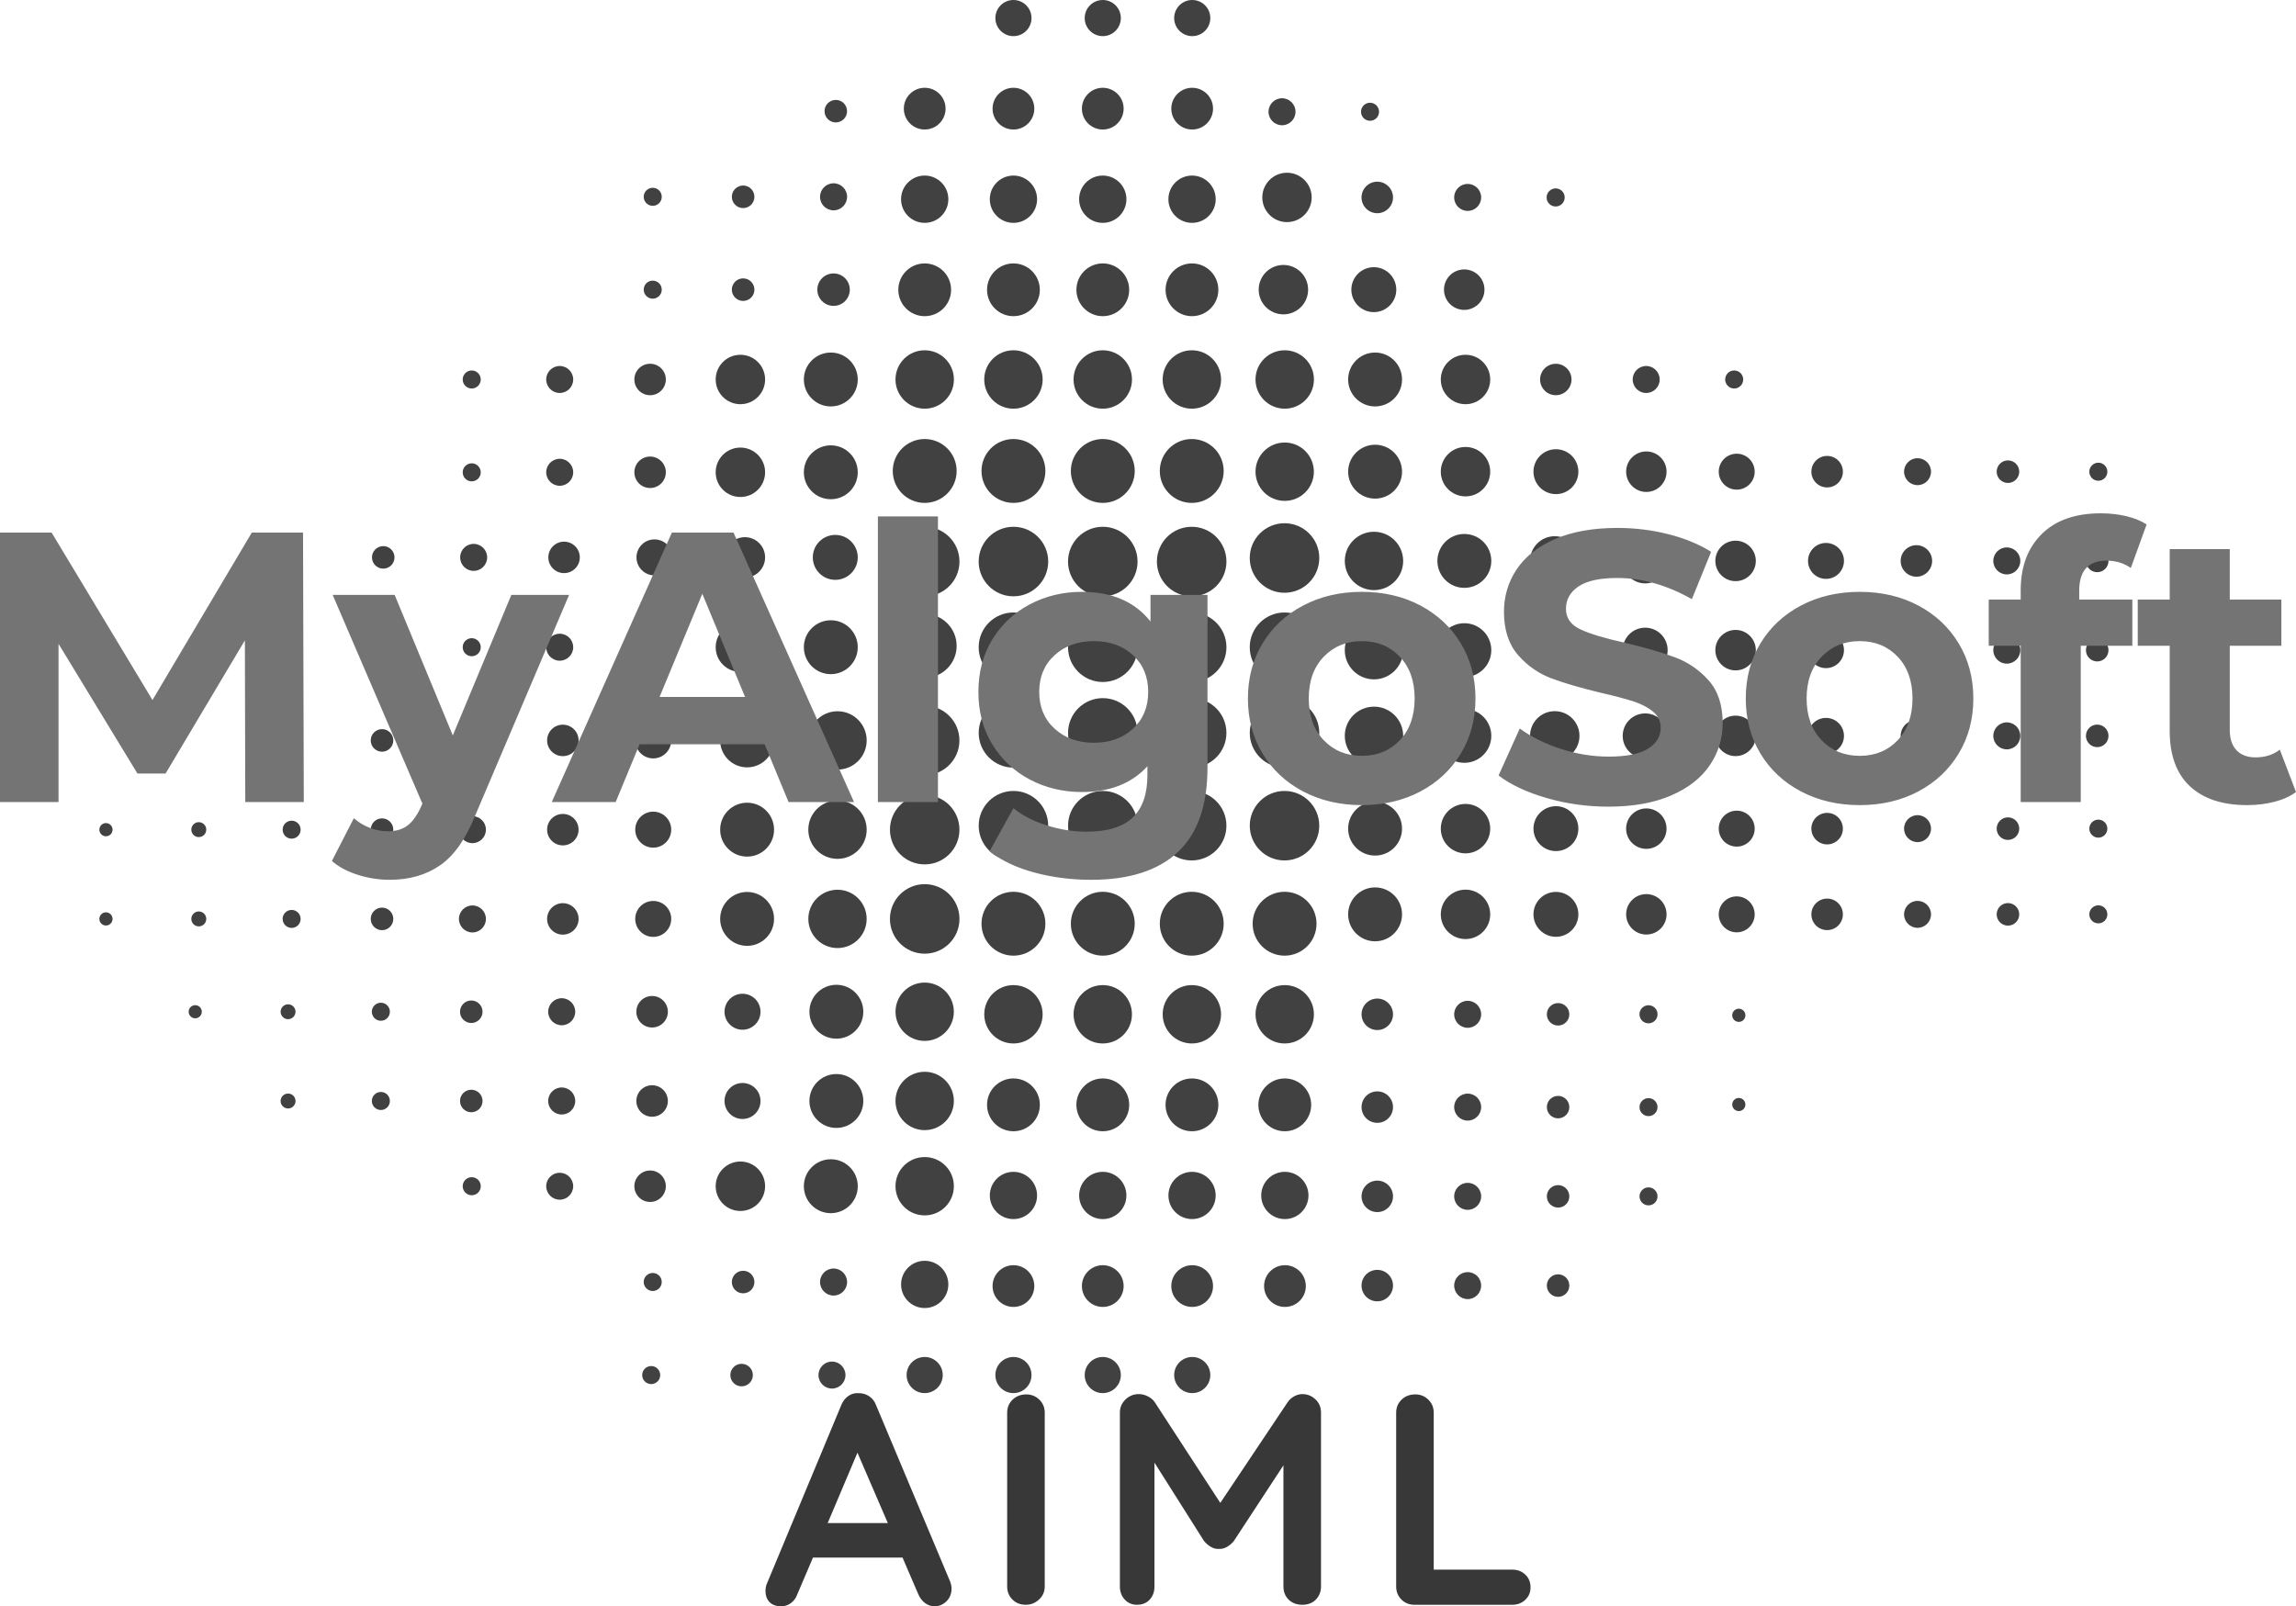 <svg viewBox="0 0 300 209.917" width="5000px" height="3498.61px" xmlns="http://www.w3.org/2000/svg" xmlns:xlink="http://www.w3.org/1999/xlink" preserveAspectRatio="none"><defs></defs><style>.a6izo4zJpcolor {fill:#383838;fill-opacity:1;}.aD6z1nYkhcolor {fill:#747474;fill-opacity:1;}.aLgOaV3zRcolors-0 {fill:#414141;fill-opacity:1;}</style><g opacity="1" transform="rotate(0 12.982 0)">
<svg width="274.036" height="182.059" x="12.982" y="0" version="1.1" preserveAspectRatio="none" viewBox="4.201 21.967 89.03 59.148">
  <g transform="matrix(1 0 0 1 0 0)" class="aLgOaV3zRcolors-0"><g><circle cx="46.796" cy="22.734" r="0.767"></circle><circle cx="46.796" cy="26.58" r="0.886"></circle><circle cx="46.796" cy="30.425" r="1.004"></circle><circle cx="46.797" cy="34.271" r="1.12"></circle><circle cx="46.796" cy="38.079" r="1.24"></circle><circle cx="46.797" cy="41.963" r="1.356"></circle><circle cx="46.797" cy="45.809" r="1.476"></circle><circle cx="43.004" cy="22.734" r="0.767"></circle><circle cx="43.004" cy="26.58" r="0.886"></circle><circle cx="43.004" cy="30.425" r="1.004"></circle><circle cx="43.004" cy="34.271" r="1.12"></circle><circle cx="43.004" cy="38.079" r="1.24"></circle><circle cx="43.004" cy="41.963" r="1.356"></circle><circle cx="43.004" cy="80.348" r="0.767"></circle><circle cx="43.004" cy="76.57" r="0.886"></circle><circle cx="43.004" cy="72.723" r="1.003"></circle><circle cx="43.004" cy="68.876" r="1.121"></circle><circle cx="43.004" cy="65.031" r="1.239"></circle><circle cx="43.004" cy="61.186" r="1.356"></circle><circle cx="46.796" cy="80.348" r="0.767"></circle><circle cx="46.796" cy="76.57" r="0.886"></circle><circle cx="46.796" cy="72.723" r="1.003"></circle><circle cx="46.797" cy="68.876" r="1.121"></circle><circle cx="46.796" cy="65.031" r="1.239"></circle><circle cx="46.797" cy="61.186" r="1.356"></circle><circle cx="43.004" cy="45.809" r="1.476"></circle><circle cx="46.797" cy="49.447" r="1.476"></circle><circle cx="43.004" cy="49.447" r="1.476"></circle><circle cx="46.797" cy="53.083" r="1.475"></circle><circle cx="43.004" cy="53.083" r="1.475"></circle><circle cx="46.797" cy="57.024" r="1.475"></circle><circle cx="50.594" cy="22.734" r="0.767"></circle><circle cx="50.591" cy="26.58" r="0.886"></circle><circle cx="50.586" cy="30.425" r="1.004"></circle><circle cx="50.582" cy="34.271" r="1.12"></circle><circle cx="50.578" cy="38.079" r="1.24"></circle><circle cx="50.573" cy="41.963" r="1.356"></circle><circle cx="50.57" cy="45.809" r="1.476"></circle><circle cx="50.594" cy="80.348" r="0.767"></circle><circle cx="50.591" cy="76.57" r="0.886"></circle><circle cx="50.586" cy="72.723" r="1.003"></circle><circle cx="50.582" cy="68.876" r="1.121"></circle><circle cx="50.578" cy="65.031" r="1.239"></circle><circle cx="50.573" cy="61.186" r="1.356"></circle><circle cx="50.57" cy="49.447" r="1.476"></circle><circle cx="50.57" cy="53.083" r="1.475"></circle><circle cx="50.57" cy="57.024" r="1.475"></circle><circle cx="54.53" cy="76.57" r="0.886"></circle><circle cx="54.525" cy="72.723" r="1.003"></circle><circle cx="54.522" cy="68.876" r="1.121"></circle><circle cx="54.52" cy="65.031" r="1.239"></circle><circle cx="58.309" cy="49.571" r="1.24"></circle><circle cx="62.145" cy="49.571" r="1.144"></circle><circle cx="65.983" cy="49.571" r="1.049"></circle><circle cx="69.821" cy="49.571" r="0.954"></circle><circle cx="73.659" cy="49.571" r="0.859"></circle><circle cx="77.497" cy="49.571" r="0.763"></circle><circle cx="81.334" cy="49.571" r="0.668"></circle><circle cx="85.172" cy="49.571" r="0.573"></circle><circle cx="89.01" cy="49.571" r="0.479"></circle><circle cx="92.848" cy="49.571" r="0.383"></circle><path d="M35.535,52.165c0.684,0,1.239,0.553,1.239,1.238s-0.556,1.24-1.239,1.24s-1.238-0.555-1.238-1.24   C34.297,52.722,34.852,52.165,35.535,52.165z"></path><circle cx="31.698" cy="53.403" r="1.144"></circle><circle cx="27.713" cy="53.403" r="0.764"></circle><circle cx="23.876" cy="53.403" r="0.668"></circle><circle cx="20.038" cy="53.403" r="0.573"></circle><circle cx="16.2" cy="53.403" r="0.479"></circle><circle cx="12.363" cy="53.403" r="0.383"></circle><circle cx="58.356" cy="57.149" r="1.144"></circle><circle cx="62.194" cy="57.149" r="1.049"></circle><circle cx="66.032" cy="57.149" r="0.953"></circle><circle cx="69.87" cy="57.149" r="0.858"></circle><circle cx="73.707" cy="57.149" r="0.763"></circle><circle cx="77.545" cy="57.149" r="0.669"></circle><circle cx="81.383" cy="57.149" r="0.572"></circle><circle cx="85.221" cy="57.149" r="0.479"></circle><circle cx="89.058" cy="57.149" r="0.383"></circle><circle cx="58.356" cy="60.788" r="1.144"></circle><circle cx="62.194" cy="60.788" r="1.049"></circle><circle cx="66.032" cy="60.788" r="0.953"></circle><path d="M70.729,60.788c0,0.473-0.384,0.857-0.859,0.857c-0.474,0-0.857-0.385-0.857-0.857c0-0.477,0.384-0.859,0.857-0.859   C70.345,59.929,70.729,60.312,70.729,60.788z"></path><circle cx="73.707" cy="60.788" r="0.763"></circle><circle cx="77.545" cy="60.788" r="0.669"></circle><circle cx="81.383" cy="60.788" r="0.572"></circle><circle cx="85.221" cy="60.788" r="0.479"></circle><circle cx="89.058" cy="60.788" r="0.383"></circle><circle cx="58.449" cy="65.032" r="0.668"></circle><circle cx="62.286" cy="65.032" r="0.573"></circle><circle cx="66.124" cy="65.032" r="0.477"></circle><circle cx="69.963" cy="65.031" r="0.384"></circle><circle cx="58.449" cy="68.972" r="0.668"></circle><circle cx="62.286" cy="68.972" r="0.573"></circle><circle cx="66.124" cy="68.972" r="0.477"></circle><circle cx="69.963" cy="68.973" r="0.382"></circle><circle cx="58.449" cy="72.761" r="0.668"></circle><circle cx="62.286" cy="72.761" r="0.573"></circle><circle cx="66.124" cy="72.761" r="0.477"></circle><circle cx="69.963" cy="72.762" r="0.382"></circle><path d="M59.117,76.548c0,0.369-0.3,0.67-0.669,0.67s-0.668-0.301-0.668-0.67c0-0.367,0.299-0.666,0.668-0.666   S59.117,76.181,59.117,76.548z"></path><path d="M62.858,76.548c0,0.318-0.255,0.576-0.572,0.576c-0.316,0-0.573-0.258-0.573-0.576c0-0.314,0.257-0.57,0.573-0.57   C62.604,75.978,62.858,76.233,62.858,76.548z"></path><path d="M66.601,76.548c0,0.264-0.212,0.48-0.478,0.48c-0.263,0-0.477-0.217-0.477-0.48c0-0.262,0.214-0.477,0.477-0.477   C66.389,76.071,66.601,76.286,66.601,76.548z"></path><circle cx="39.236" cy="80.348" r="0.767"></circle><circle cx="35.301" cy="80.349" r="0.573"></circle><circle cx="31.464" cy="80.349" r="0.478"></circle><circle cx="27.627" cy="80.349" r="0.383"></circle><circle cx="58.309" cy="53.209" r="1.239"></circle><circle cx="62.145" cy="53.21" r="1.144"></circle><circle cx="65.983" cy="53.21" r="1.049"></circle><circle cx="69.821" cy="53.21" r="0.954"></circle><circle cx="73.659" cy="53.21" r="0.859"></circle><circle cx="77.497" cy="53.21" r="0.763"></circle><circle cx="81.334" cy="53.21" r="0.668"></circle><circle cx="85.172" cy="53.21" r="0.573"></circle><circle cx="89.01" cy="53.21" r="0.479"></circle><circle cx="54.514" cy="61.186" r="1.356"></circle><circle cx="54.511" cy="49.447" r="1.476"></circle><circle cx="58.309" cy="45.783" r="1.239"></circle><circle cx="62.145" cy="45.782" r="1.144"></circle><circle cx="65.983" cy="45.782" r="1.049"></circle><circle cx="69.821" cy="45.782" r="0.954"></circle><circle cx="73.659" cy="45.782" r="0.859"></circle><circle cx="77.497" cy="45.782" r="0.763"></circle><path d="M82.002,45.782c0,0.369-0.299,0.67-0.667,0.67c-0.369,0-0.669-0.301-0.669-0.67c0-0.367,0.3-0.668,0.669-0.668   C81.703,45.114,82.002,45.415,82.002,45.782z"></path><circle cx="85.172" cy="45.782" r="0.573"></circle><circle cx="89.01" cy="45.782" r="0.479"></circle><circle cx="92.848" cy="45.782" r="0.383"></circle><circle cx="35.441" cy="45.632" r="0.954"></circle><circle cx="31.604" cy="45.632" r="0.858"></circle><circle cx="27.766" cy="45.632" r="0.764"></circle><circle cx="23.928" cy="45.632" r="0.668"></circle><circle cx="20.09" cy="45.632" r="0.573"></circle><circle cx="16.252" cy="45.632" r="0.478"></circle><circle cx="12.414" cy="45.631" r="0.382"></circle><circle cx="35.368" cy="30.323" r="0.574"></circle><circle cx="31.529" cy="30.323" r="0.479"></circle><circle cx="27.692" cy="30.323" r="0.383"></circle><circle cx="35.368" cy="34.265" r="0.689"></circle><circle cx="31.529" cy="34.265" r="0.479"></circle><circle cx="27.692" cy="34.265" r="0.383"></circle><circle cx="35.463" cy="26.687" r="0.478"></circle><path d="M54.52,43.233c-0.686,0-1.24-0.555-1.24-1.24c0-0.682,0.555-1.238,1.24-1.238c0.683,0,1.237,0.557,1.237,1.238   C55.757,42.679,55.202,43.233,54.52,43.233z"></path><circle cx="58.356" cy="41.993" r="1.144"></circle><circle cx="62.194" cy="41.993" r="1.049"></circle><circle cx="54.52" cy="38.079" r="1.24"></circle><circle cx="58.356" cy="38.079" r="1.144"></circle><circle cx="62.194" cy="38.079" r="1.049"></circle><circle cx="66.032" cy="41.993" r="0.953"></circle><path d="M70.729,41.993c0,0.473-0.384,0.861-0.859,0.861c-0.474,0-0.857-0.389-0.857-0.861s0.384-0.859,0.857-0.859   C70.345,41.134,70.729,41.521,70.729,41.993z"></path><circle cx="54.464" cy="34.265" r="1.049"></circle><circle cx="58.302" cy="34.265" r="0.954"></circle><circle cx="62.14" cy="34.265" r="0.859"></circle><circle cx="73.707" cy="41.993" r="0.763"></circle><circle cx="77.545" cy="41.993" r="0.669"></circle><circle cx="66.027" cy="38.079" r="0.667"></circle><circle cx="81.383" cy="41.993" r="0.572"></circle><circle cx="69.864" cy="38.079" r="0.573"></circle><circle cx="85.221" cy="41.993" r="0.479"></circle><circle cx="89.058" cy="41.995" r="0.383"></circle><circle cx="73.6" cy="38.079" r="0.383"></circle><circle cx="35.251" cy="38.079" r="1.144"></circle><circle cx="31.413" cy="38.079" r="1.049"></circle><circle cx="27.58" cy="38.079" r="0.668"></circle><circle cx="23.743" cy="38.079" r="0.573"></circle><circle cx="20.008" cy="38.079" r="0.383"></circle><circle cx="35.251" cy="42.019" r="1.144"></circle><circle cx="31.413" cy="42.019" r="1.049"></circle><circle cx="27.58" cy="42.019" r="0.668"></circle><circle cx="23.743" cy="42.019" r="0.573"></circle><circle cx="20.008" cy="42.021" r="0.383"></circle><circle cx="54.616" cy="30.349" r="1.048"></circle><path d="M59.117,30.349c0,0.369-0.3,0.67-0.669,0.67s-0.668-0.301-0.668-0.67c0-0.367,0.299-0.668,0.668-0.668   S59.117,29.981,59.117,30.349z"></path><circle cx="62.286" cy="30.349" r="0.573"></circle><circle cx="66.021" cy="30.35" r="0.384"></circle><circle cx="54.405" cy="26.712" r="0.573"></circle><circle cx="58.141" cy="26.712" r="0.383"></circle><circle cx="54.511" cy="45.658" r="1.476"></circle><circle cx="54.511" cy="53.083" r="1.475"></circle><circle cx="54.511" cy="57.024" r="1.475"></circle><circle cx="43.004" cy="57.024" r="1.475"></circle><circle cx="39.237" cy="26.58" r="0.886"></circle><circle cx="39.237" cy="30.425" r="1.004"></circle><circle cx="35.368" cy="76.399" r="0.574"></circle><circle cx="31.529" cy="76.399" r="0.479"></circle><circle cx="27.692" cy="76.397" r="0.383"></circle><circle cx="39.237" cy="76.5" r="1.003"></circle><circle cx="39.237" cy="34.271" r="1.12"></circle><circle cx="39.237" cy="38.079" r="1.24"></circle><path d="M34.107,72.329c0-0.629,0.512-1.143,1.143-1.143c0.633,0,1.146,0.514,1.146,1.143c0,0.635-0.513,1.146-1.146,1.146   C34.619,73.476,34.107,72.964,34.107,72.329z"></path><path d="M30.364,72.329c0-0.576,0.47-1.047,1.049-1.047c0.58,0,1.049,0.471,1.049,1.047c0,0.584-0.469,1.053-1.049,1.053   C30.834,73.382,30.364,72.913,30.364,72.329z"></path><path d="M26.912,72.329c0-0.365,0.301-0.666,0.669-0.666c0.369,0,0.667,0.301,0.667,0.666c0,0.371-0.298,0.67-0.667,0.67   C27.213,72.999,26.912,72.7,26.912,72.329z"></path><path d="M23.17,72.329c0-0.314,0.257-0.57,0.573-0.57s0.572,0.256,0.572,0.57c0,0.318-0.256,0.574-0.572,0.574   S23.17,72.647,23.17,72.329z"></path><path d="M20.008,71.948c0.212,0,0.384,0.17,0.384,0.381c0,0.215-0.172,0.385-0.384,0.385c-0.21,0-0.383-0.17-0.383-0.385   C19.625,72.118,19.798,71.948,20.008,71.948z"></path><path d="M39.237,71.093c-0.687,0-1.24,0.553-1.24,1.236c0,0.688,0.554,1.24,1.24,1.24c0.684,0,1.238-0.553,1.238-1.24   C40.476,71.646,39.921,71.093,39.237,71.093z"></path><circle cx="39.237" cy="41.963" r="1.356"></circle><circle cx="35.251" cy="49.446" r="1.144"></circle><circle cx="31.413" cy="49.446" r="1.049"></circle><circle cx="27.58" cy="49.446" r="0.668"></circle><circle cx="23.743" cy="49.446" r="0.573"></circle><circle cx="20.008" cy="49.446" r="0.383"></circle><path d="M39.237,48.032c-0.751,0-1.357,0.609-1.357,1.359c0,0.746,0.606,1.355,1.357,1.355c0.748,0,1.356-0.609,1.356-1.355   C40.594,48.642,39.985,48.032,39.237,48.032z"></path><circle cx="39.237" cy="45.809" r="1.476"></circle><circle cx="39.237" cy="53.404" r="1.474"></circle><circle cx="35.535" cy="57.193" r="1.239"></circle><circle cx="31.698" cy="57.192" r="1.144"></circle><circle cx="27.713" cy="57.192" r="0.764"></circle><circle cx="23.876" cy="57.192" r="0.668"></circle><circle cx="20.038" cy="57.192" r="0.573"></circle><circle cx="16.2" cy="57.192" r="0.479"></circle><circle cx="12.363" cy="57.193" r="0.382"></circle><circle cx="8.422" cy="57.191" r="0.317"></circle><circle cx="4.481" cy="57.193" r="0.28"></circle><circle cx="39.237" cy="57.192" r="1.475"></circle><circle cx="35.535" cy="60.981" r="1.238"></circle><circle cx="31.698" cy="60.981" r="1.144"></circle><path d="M26.949,60.981c0-0.422,0.343-0.762,0.766-0.762c0.42,0,0.762,0.34,0.762,0.762c0,0.424-0.342,0.764-0.762,0.764   C27.292,61.745,26.949,61.405,26.949,60.981z"></path><path d="M23.208,60.983c0-0.369,0.299-0.67,0.668-0.67s0.669,0.299,0.669,0.67c-0.001,0.367-0.3,0.666-0.669,0.666   S23.208,61.351,23.208,60.983z"></path><circle cx="20.038" cy="60.983" r="0.573"></circle><circle cx="16.2" cy="60.981" r="0.479"></circle><circle cx="12.363" cy="60.982" r="0.382"></circle><circle cx="8.422" cy="60.982" r="0.317"></circle><circle cx="4.481" cy="60.982" r="0.28"></circle><circle cx="73.796" cy="65.074" r="0.28"></circle><circle cx="73.796" cy="68.862" r="0.279"></circle><circle cx="39.236" cy="64.923" r="1.238"></circle><circle cx="35.487" cy="64.923" r="1.144"></circle><circle cx="31.503" cy="64.923" r="0.764"></circle><circle cx="27.665" cy="64.923" r="0.669"></circle><circle cx="23.828" cy="64.923" r="0.574"></circle><circle cx="19.989" cy="64.923" r="0.478"></circle><circle cx="16.151" cy="64.923" r="0.383"></circle><circle cx="12.212" cy="64.923" r="0.316"></circle><circle cx="8.271" cy="64.923" r="0.279"></circle><circle cx="39.236" cy="68.711" r="1.239"></circle><circle cx="35.487" cy="68.712" r="1.144"></circle><circle cx="31.503" cy="68.712" r="0.764"></circle><circle cx="27.665" cy="68.712" r="0.669"></circle><circle cx="23.828" cy="68.712" r="0.574"></circle><circle cx="19.989" cy="68.712" r="0.478"></circle><circle cx="16.151" cy="68.712" r="0.383"></circle><circle cx="12.212" cy="68.713" r="0.317"></circle><circle cx="39.237" cy="60.982" r="1.476"></circle></g></g>
</svg>
</g><g opacity="1" transform="rotate(0 100.017 182.059)">
<svg width="99.966" height="27.858" x="100.017" y="182.059" version="1.1" preserveAspectRatio="none" viewBox="0.4 -28.172 101.8 28.372">
  <g transform="matrix(1 0 0 1 0 0)" class="a6izo4zJpcolor"><path d="M24.96-3.12Q25.16-2.60 25.16-2.16L25.16-2.16Q25.16-1.12 24.48-0.46Q23.80 0.20 22.92 0.20L22.92 0.20Q22.20 0.20 21.62-0.24Q21.04-0.68 20.72-1.44L20.72-1.44L18.64-6.28L6.72-6.28L4.64-1.40Q4.36-0.64 3.78-0.22Q3.20 0.20 2.52 0.20L2.52 0.20Q1.48 0.20 0.94-0.36Q0.40-0.92 0.40-1.88L0.40-1.88Q0.40-2.24 0.52-2.64L0.52-2.64L10.48-26.56Q10.80-27.36 11.44-27.80Q12.08-28.24 12.88-28.16L12.88-28.16Q13.60-28.16 14.22-27.74Q14.84-27.32 15.12-26.56L15.12-26.56L24.96-3.12ZM12.64-20.24L8.68-10.88L16.68-10.88L12.64-20.24Z M37.56-2.44Q37.56-1.40 36.80-0.70Q36.04 0 35.04 0L35.04 0Q33.96 0 33.26-0.70Q32.56-1.40 32.56-2.44L32.56-2.44L32.56-25.56Q32.56-26.60 33.28-27.30Q34-28 35.12-28L35.12-28Q36.12-28 36.84-27.30Q37.56-26.60 37.56-25.56L37.56-25.56L37.56-2.44Z M71.84-28.04Q72.84-28.04 73.58-27.34Q74.32-26.64 74.32-25.60L74.32-25.60L74.32-2.44Q74.32-1.40 73.64-0.70Q72.96 0 71.84 0L71.84 0Q70.72 0 70.02-0.68Q69.32-1.36 69.32-2.44L69.32-2.44L69.32-18.56L62.72-8.48Q62.32-8 61.80-7.70Q61.28-7.40 60.72-7.44L60.72-7.44Q60.20-7.40 59.68-7.70Q59.16-8 58.76-8.48L58.76-8.48L52.16-18.92L52.16-2.44Q52.16-1.36 51.52-0.68Q50.88 0 49.84 0L49.84 0Q48.84 0 48.20-0.70Q47.56-1.40 47.56-2.44L47.56-2.44L47.56-25.60Q47.56-26.60 48.30-27.32Q49.04-28.04 50.08-28.04L50.08-28.04Q50.68-28.04 51.28-27.74Q51.88-27.44 52.20-26.96L52.20-26.96L60.92-13.56L69.88-26.96Q70.20-27.44 70.74-27.74Q71.28-28.04 71.84-28.04L71.84-28.04Z M99.76-4.68Q100.80-4.68 101.50-4.02Q102.20-3.36 102.20-2.32L102.20-2.32Q102.20-1.32 101.50-0.66Q100.80 0 99.76 0L99.76 0L86.76 0Q85.72 0 85.02-0.70Q84.32-1.40 84.32-2.44L84.32-2.44L84.32-25.56Q84.32-26.60 85.04-27.30Q85.76-28 86.88-28L86.88-28Q87.88-28 88.60-27.30Q89.32-26.60 89.32-25.56L89.32-25.56L89.32-4.68L99.76-4.68Z"></path></g>
</svg>
</g><g opacity="1" transform="rotate(0 0 67.082)">
<svg width="300" height="47.895" x="0" y="67.082" version="1.1" preserveAspectRatio="none" viewBox="3.32 -30 238.52 38.08">
  <g transform="matrix(1 0 0 1 0 0)" class="aD6z1nYkhcolor"><path d="M34.88 0L28.80 0L28.76-16.80L20.52-2.96L17.60-2.96L9.40-16.44L9.40 0L3.32 0L3.32-28L8.68-28L19.16-10.60L29.48-28L34.80-28L34.88 0Z M56.44-21.52L62.44-21.52L52.72 1.32Q51.24 5.04 49.06 6.56Q46.88 8.08 43.80 8.08L43.80 8.08Q42.12 8.08 40.48 7.56Q38.84 7.04 37.80 6.12L37.80 6.12L40.08 1.68Q40.80 2.32 41.74 2.68Q42.68 3.04 43.60 3.04L43.60 3.04Q44.88 3.04 45.68 2.42Q46.48 1.80 47.12 0.36L47.12 0.36L47.20 0.16L37.88-21.52L44.32-21.52L50.36-6.92L56.44-21.52Z M85.24 0L82.76-6L69.76-6L67.28 0L60.64 0L73.12-28L79.52-28L92.04 0L85.24 0ZM71.84-10.92L80.72-10.92L76.28-21.64L71.84-10.92Z M94.52 0L94.52-29.68L100.76-29.68L100.76 0L94.52 0Z M122.84-21.52L128.76-21.52L128.76-3.60Q128.76 2.32 125.68 5.20Q122.60 8.08 116.68 8.08L116.68 8.08Q113.56 8.08 110.76 7.32Q107.96 6.56 106.12 5.12L106.12 5.12L108.60 0.64Q109.96 1.76 112.04 2.42Q114.12 3.08 116.20 3.08L116.20 3.08Q119.44 3.08 120.98 1.62Q122.52 0.16 122.52-2.80L122.52-2.80L122.52-3.72Q120.08-1.04 115.72-1.04L115.72-1.04Q112.76-1.04 110.30-2.34Q107.84-3.64 106.40-6Q104.96-8.36 104.96-11.44L104.96-11.44Q104.96-14.52 106.40-16.88Q107.84-19.24 110.30-20.54Q112.76-21.84 115.72-21.84L115.72-21.84Q120.40-21.84 122.84-18.76L122.84-18.76L122.84-21.52ZM116.96-6.16Q119.44-6.16 121.02-7.62Q122.60-9.08 122.60-11.44L122.60-11.44Q122.60-13.80 121.02-15.26Q119.44-16.72 116.96-16.72L116.96-16.72Q114.48-16.72 112.88-15.26Q111.28-13.80 111.28-11.44L111.28-11.44Q111.28-9.08 112.88-7.62Q114.48-6.16 116.96-6.16L116.96-6.16Z M144.80 0.32Q141.40 0.32 138.70-1.10Q136-2.52 134.48-5.04Q132.96-7.56 132.96-10.76L132.96-10.76Q132.96-13.96 134.48-16.48Q136-19 138.70-20.42Q141.40-21.84 144.80-21.84L144.80-21.84Q148.20-21.84 150.88-20.42Q153.56-19 155.08-16.48Q156.60-13.96 156.60-10.76L156.60-10.76Q156.60-7.56 155.08-5.04Q153.56-2.52 150.88-1.10Q148.20 0.32 144.80 0.32L144.80 0.32ZM144.80-4.80Q147.20-4.80 148.74-6.42Q150.28-8.04 150.28-10.76L150.28-10.76Q150.28-13.48 148.74-15.10Q147.20-16.72 144.80-16.72L144.80-16.72Q142.40-16.72 140.84-15.10Q139.28-13.48 139.28-10.76L139.28-10.76Q139.28-8.04 140.84-6.42Q142.40-4.80 144.80-4.80L144.80-4.80Z M170.40 0.48Q167.08 0.48 163.98-0.42Q160.88-1.32 159-2.76L159-2.76L161.20-7.64Q163-6.32 165.48-5.52Q167.96-4.72 170.44-4.72L170.44-4.72Q173.20-4.72 174.52-5.54Q175.84-6.36 175.84-7.72L175.84-7.72Q175.84-8.72 175.06-9.38Q174.28-10.04 173.06-10.44Q171.84-10.84 169.76-11.32L169.76-11.32Q166.56-12.08 164.52-12.84Q162.48-13.60 161.02-15.28Q159.56-16.96 159.56-19.76L159.56-19.76Q159.56-22.20 160.88-24.18Q162.20-26.16 164.86-27.32Q167.52-28.48 171.36-28.48L171.36-28.48Q174.04-28.48 176.60-27.84Q179.16-27.20 181.08-26L181.08-26L179.08-21.08Q175.20-23.28 171.32-23.28L171.32-23.28Q168.60-23.28 167.30-22.40Q166-21.52 166-20.08L166-20.08Q166-18.64 167.50-17.94Q169-17.24 172.08-16.56L172.08-16.56Q175.28-15.80 177.32-15.04Q179.36-14.28 180.82-12.64Q182.28-11 182.28-8.20L182.28-8.20Q182.28-5.80 180.94-3.82Q179.60-1.84 176.92-0.68Q174.24 0.48 170.40 0.48L170.40 0.48Z M196.52 0.32Q193.12 0.32 190.42-1.10Q187.72-2.52 186.20-5.04Q184.68-7.56 184.68-10.76L184.68-10.76Q184.68-13.96 186.20-16.48Q187.72-19 190.42-20.42Q193.12-21.84 196.52-21.84L196.52-21.84Q199.92-21.84 202.60-20.42Q205.28-19 206.80-16.48Q208.32-13.96 208.32-10.76L208.32-10.76Q208.32-7.56 206.80-5.04Q205.28-2.52 202.60-1.10Q199.92 0.32 196.52 0.32L196.52 0.32ZM196.52-4.80Q198.92-4.80 200.46-6.42Q202-8.04 202-10.76L202-10.76Q202-13.48 200.46-15.10Q198.92-16.72 196.52-16.72L196.52-16.72Q194.12-16.72 192.56-15.10Q191-13.48 191-10.76L191-10.76Q191-8.04 192.56-6.42Q194.12-4.80 196.52-4.80L196.52-4.80Z M219.32-21.96L219.32-21.04L224.84-21.04L224.84-16.24L219.48-16.24L219.48 0L213.24 0L213.24-16.24L209.92-16.24L209.92-21.04L213.24-21.04L213.24-22Q213.24-25.68 215.42-27.84Q217.60-30 221.56-30L221.56-30Q222.96-30 224.22-29.70Q225.48-29.40 226.32-28.84L226.32-28.84L224.68-24.32Q223.60-25.08 222.16-25.08L222.16-25.08Q219.32-25.08 219.32-21.96L219.32-21.96Z M240.16-5.44L241.84-1.04Q240.92-0.36 239.58-0.02Q238.24 0.32 236.76 0.32L236.76 0.32Q232.92 0.32 230.82-1.64Q228.72-3.60 228.72-7.40L228.72-7.40L228.72-16.24L225.40-16.24L225.40-21.04L228.72-21.04L228.72-26.28L234.96-26.28L234.96-21.04L240.32-21.04L240.32-16.24L234.96-16.24L234.96-7.48Q234.96-6.12 235.66-5.38Q236.36-4.64 237.64-4.64L237.64-4.64Q239.12-4.64 240.16-5.44L240.16-5.44Z"></path></g>
</svg>
</g></svg>